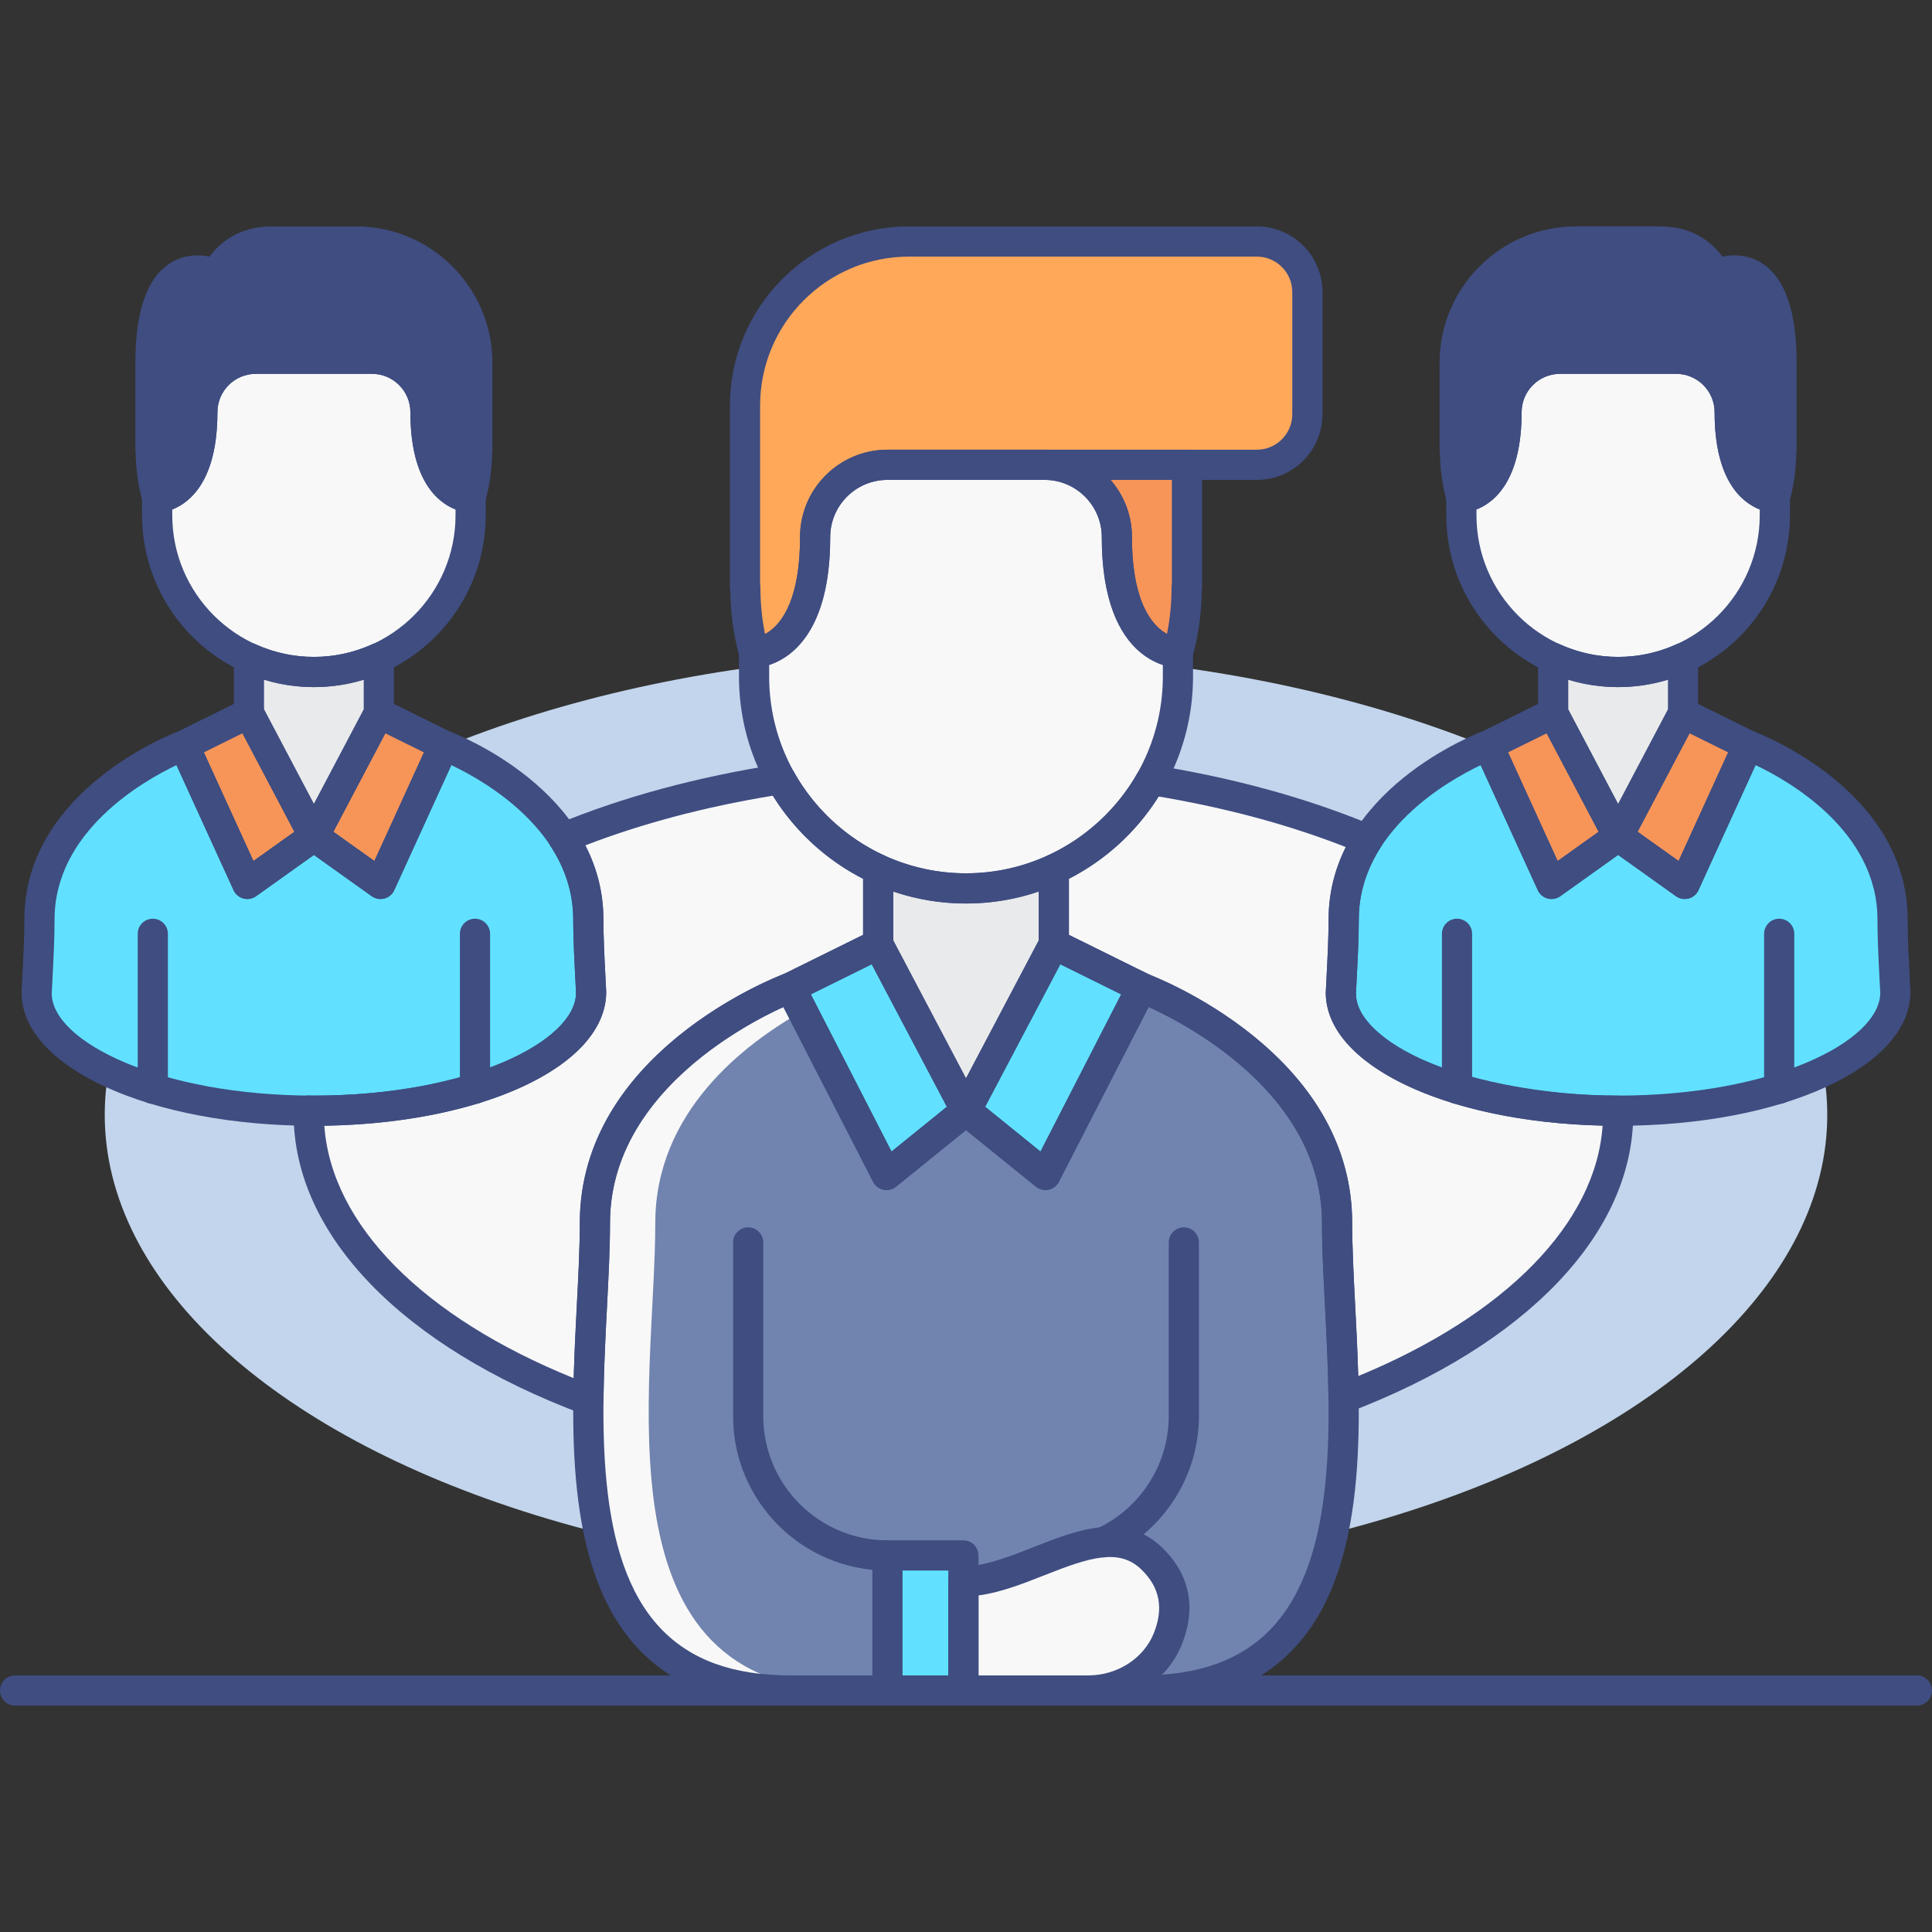 <svg id="SALES_ICONS" enable-background="new 0 0 128 128" viewBox="0 0 128 128" xmlns="http://www.w3.org/2000/svg"><rect x="0" y="0" width="128" height="128" fill="#333333" stroke="none"/><g><g><g><ellipse cx="64" cy="73.861" fill="#c2d5ec" rx="57.061" ry="30.618"/></g><g><g><path d="m73.996 35.586c0-2.646-2.145-4.791-4.791-4.791h-10.41c-2.646 0-4.791 2.145-4.791 4.791 0 7.657-4.045 7.657-4.045 7.657v1.577c0 7.755 6.286 14.041 14.041 14.041s14.041-6.286 14.041-14.041v-1.577s-4.045 0-4.045-7.657z" fill="#f8f8f8"/></g><g><path d="m83.271 16h-23.047c-6.001 0-10.866 4.865-10.866 10.866v12.034h.021c0 1.505.189 2.965.579 4.344 0 0 4.045 0 4.045-7.657 0-2.646 2.145-4.791 4.791-4.791h24.476c1.848 0 3.345-1.498 3.345-3.345v-8.104c.001-1.849-1.496-3.347-3.344-3.347z" fill="#ffa85a"/></g><g><path d="m73.996 35.586c0 7.657 4.045 7.657 4.045 7.657.391-1.379.579-2.839.579-4.344h.021v-8.104h-9.437c2.647 0 4.792 2.145 4.792 4.791z" fill="#f79559"/></g><g><path d="m58.183 57.589v4.969l5.817 11.029 5.817-11.029v-4.969c-1.774.81-3.74 1.273-5.817 1.273-2.078-.001-4.043-.464-5.817-1.273z" fill="#e9eaeb"/></g><g><path d="m64 73.587 5.262 4.258 6.372-12.414-5.817-2.873z" fill="#61e1ff"/></g><g><path d="m52.366 65.431 6.372 12.414 5.262-4.258-5.817-11.029z" fill="#61e1ff"/></g><g><path d="m75.634 65.431-6.372 12.414-5.262-4.258-5.262 4.258-6.372-12.414s-12.951 4.838-12.951 15.593-4.127 30.976 12.951 30.976h23.268c17.078 0 12.951-20.22 12.951-30.975s-12.951-15.594-12.951-15.594z" fill="#7184af"/></g><g><path d="m43.415 81.025c0-7.386 5.926-11.878 9.752-14.032l-.801-1.561s-12.951 4.838-12.951 15.593-4.127 30.975 12.951 30.975h4c-17.078 0-12.951-20.22-12.951-30.975z" fill="#f8f8f8"/></g><g><path d="m63.829 104.771v7.229h8.274c2.275 0 4.414-1.305 5.265-3.415.648-1.608.75-3.551-1.029-5.297-3.297-3.237-8.241 1.483-12.51 1.483z" fill="#f8f8f8"/></g><g><path d="m58.796 103.052h5.034v8.948h-5.034z" fill="#61e1ff"/></g></g><g><g><path d="m28.188 27.311c0-1.957-1.586-3.543-3.543-3.543h-7.698c-1.957 0-3.543 1.586-3.543 3.543 0 5.662-2.991 5.662-2.991 5.662v1.167c0 5.734 4.649 10.383 10.383 10.383s10.384-4.649 10.384-10.383v-1.167s-2.992 0-2.992-5.662z" fill="#f8f8f8"/></g><g><path d="m23.589 16h-5.583c-2.786 0-3.672 2.19-3.672 2.19s-4.365-2.19-4.365 5.846v5.724h.016c0 1.113.14 2.193.428 3.212 0 0 2.991 0 2.991-5.662 0-1.957 1.586-3.543 3.543-3.543h7.698c1.957 0 3.543 1.586 3.543 3.543 0 5.662 2.991 5.662 2.991 5.662.289-1.02.428-2.099.428-3.212h.016v-5.726c.001-4.437-3.597-8.034-8.034-8.034z" fill="#3f4d81"/></g><g><path d="m16.495 43.582v3.675l4.302 8.156 4.302-8.156v-3.675c-1.312.599-2.765.941-4.302.941s-2.99-.343-4.302-.941z" fill="#e9eaeb"/></g><g><path d="m12.193 49.381 4.191 9.181 4.412-3.149-4.301-8.157z" fill="#f79559"/></g><g><path d="m20.796 55.413 4.413 3.149 4.191-9.181-4.302-2.125z" fill="#f79559"/></g><g><path d="m29.4 49.382-4.191 9.18-4.412-3.149-4.412 3.149-4.191-9.18s-9.577 3.578-9.577 11.531c0 1.432-.099 3.095-.187 4.853 0 4.32 8.223 7.821 18.368 7.821s18.368-3.502 18.368-7.821c-.089-1.758-.187-3.421-.187-4.853-.002-7.954-9.579-11.531-9.579-11.531z" fill="#61e1ff"/></g></g><g><g><path d="m114.596 27.311c0-1.957-1.586-3.543-3.543-3.543h-7.698c-1.957 0-3.543 1.586-3.543 3.543 0 5.662-2.991 5.662-2.991 5.662v1.167c0 5.734 4.649 10.383 10.383 10.383s10.383-4.649 10.383-10.383v-1.167s-2.991 0-2.991-5.662z" fill="#f8f8f8"/></g><g><path d="m113.667 18.189s-.886-2.189-3.672-2.189h-5.583c-4.438 0-8.035 3.597-8.035 8.035v5.726h.016c0 1.113.139 2.193.428 3.212 0 0 2.991 0 2.991-5.662 0-1.957 1.586-3.543 3.543-3.543h7.698c1.957 0 3.543 1.586 3.543 3.543 0 5.662 2.991 5.662 2.991 5.662.289-1.02.428-2.099.428-3.212h.016v-5.724c0-8.037-4.364-5.848-4.364-5.848z" fill="#3f4d81"/></g><g><path d="m102.902 43.582v3.675l4.302 8.156 4.302-8.156v-3.675c-1.312.599-2.765.941-4.302.941s-2.99-.343-4.302-.941z" fill="#e9eaeb"/></g><g><path d="m107.204 55.413 4.412 3.149 4.191-9.181-4.302-2.125z" fill="#f79559"/></g><g><path d="m98.6 49.381 4.191 9.181 4.413-3.149-4.302-8.157z" fill="#f79559"/></g><g><path d="m115.807 49.382-4.191 9.18-4.412-3.149-4.412 3.149-4.191-9.18s-9.577 3.578-9.577 11.531c0 1.432-.099 3.095-.187 4.853 0 4.32 8.223 7.821 18.368 7.821s18.368-3.502 18.368-7.821c-.089-1.758-.187-3.421-.187-4.853-.002-7.954-9.579-11.531-9.579-11.531z" fill="#61e1ff"/></g></g><g><g><path d="m88.836 65.766c.089-1.758.187-3.421.187-4.853 0-2.05.642-3.804 1.586-5.286-4.221-1.769-9.085-3.114-14.356-3.955-1.457 2.592-3.714 4.675-6.436 5.917v4.969l5.817 2.874c.001 0 12.951 4.839 12.951 15.593 0 3.271.38 7.418.431 11.605 11.006-4.194 18.188-11.058 18.188-18.82 0-.075-.009-.148-.011-.223-10.139-.003-18.357-3.503-18.357-7.821z" fill="#f8f8f8"/></g><g><path d="m51.72 51.621c-5.283.82-10.163 2.145-14.406 3.896.985 1.506 1.663 3.294 1.663 5.396 0 1.432.098 3.095.187 4.853 0 4.32-8.223 7.822-18.368 7.822-.111 0-.219-.006-.33-.007-.001.077-.011.153-.011.229 0 7.842 7.329 14.767 18.527 18.948.044-4.23.433-8.429.433-11.733 0-10.755 12.951-15.593 12.951-15.593l5.817-2.874v-4.969c-2.739-1.251-5.007-3.353-6.463-5.968z" fill="#f8f8f8"/></g></g></g><g><g><path d="m127 113h-126c-.553 0-1-.448-1-1s.447-1 1-1h126c.553 0 1 .448 1 1s-.447 1-1 1z" fill="#3f4d81"/></g><g><g><path d="m64 59.861c-8.294 0-15.041-6.747-15.041-15.041v-1.578c0-.552.447-1 1-1 .104-.005 3.045-.209 3.045-6.657 0-3.193 2.598-5.792 5.791-5.792h10.41c3.193 0 5.791 2.598 5.791 5.792 0 6.476 3.015 6.657 3.045 6.657.266 0 .52.105.707.293s.293.442.293.707v1.578c0 8.294-6.747 15.041-15.041 15.041zm-13.041-15.806v.766c0 7.19 5.851 13.041 13.041 13.041s13.041-5.85 13.041-13.041v-.766c-1.474-.487-4.045-2.23-4.045-8.469 0-2.091-1.7-3.792-3.791-3.792h-10.41c-2.091 0-3.791 1.701-3.791 3.792 0 6.239-2.571 7.982-4.045 8.469z" fill="#3f4d81"/></g><g><path d="m49.959 44.243c-.447 0-.84-.297-.962-.728-.391-1.379-.598-2.861-.616-4.408-.015-.067-.022-.137-.022-.208v-12.033c-.001-6.543 5.323-11.866 11.866-11.866h23.046c2.396 0 4.346 1.949 4.346 4.345v8.104c0 2.396-1.949 4.345-4.346 4.345h-24.476c-2.091 0-3.791 1.701-3.791 3.792 0 8.559-4.839 8.657-5.045 8.657zm.399-5.546c.014.065.021.133.021.202.001 1.08.104 2.122.307 3.11.902-.481 2.317-1.949 2.317-6.422 0-3.193 2.598-5.792 5.791-5.792h24.476c1.293 0 2.346-1.052 2.346-2.345v-8.104c0-1.293-1.053-2.345-2.346-2.345h-23.045c-5.44 0-9.866 4.426-9.866 9.866v11.83z" fill="#3f4d81"/></g><g><path d="m78.041 44.243c-.206 0-5.045-.099-5.045-8.657 0-2.091-1.7-3.792-3.791-3.792-.553 0-1-.448-1-1s.447-1 1-1h9.437c.553 0 1 .448 1 1v8.104c0 .073-.008.145-.022.213-.019 1.544-.226 3.025-.616 4.403-.123.432-.516.729-.963.729zm-4.462-12.448c.882 1.017 1.417 2.343 1.417 3.792 0 4.442 1.418 5.922 2.319 6.414.201-.985.304-2.024.305-3.101 0-.071.008-.14.021-.207v-6.897h-4.062z" fill="#3f4d81"/></g><g><path d="m64 74.587c-.371 0-.712-.206-.885-.534l-5.817-11.029c-.075-.144-.115-.304-.115-.466v-4.969c0-.34.173-.657.459-.841.287-.184.649-.209.956-.068 3.438 1.569 7.367 1.569 10.805 0 .308-.142.668-.116.956.068.286.184.459.501.459.841v4.969c0 .163-.04.323-.115.466l-5.817 11.029c-.174.328-.515.534-.886.534zm-4.817-12.277 4.817 9.133 4.817-9.133v-3.249c-3.109 1.062-6.525 1.062-9.635 0v3.249z" fill="#3f4d81"/></g><g><path d="m69.262 78.845c-.227 0-.449-.077-.629-.223l-5.262-4.258c-.371-.3-.479-.821-.256-1.244l5.817-11.029c.252-.479.84-.672 1.328-.43l5.816 2.874c.24.119.422.329.506.583s.062.532-.06.77l-6.372 12.414c-.138.268-.389.459-.683.522-.068.014-.137.021-.205.021zm-3.994-5.518 3.667 2.967 5.346-10.415-4.033-1.993z" fill="#3f4d81"/></g><g><path d="m58.738 78.845c-.068 0-.138-.007-.207-.021-.294-.062-.545-.254-.683-.522l-6.372-12.414c-.122-.238-.144-.516-.06-.77s.266-.464.506-.583l5.816-2.874c.487-.242 1.075-.049 1.328.43l5.817 11.029c.223.422.115.943-.256 1.244l-5.262 4.258c-.178.146-.4.223-.627.223zm-5.018-12.967 5.346 10.415 3.667-2.967-4.979-9.441z" fill="#3f4d81"/></g><g><path d="m75.634 113h-23.268c-4.312 0-7.694-1.258-10.052-3.741-5.003-5.269-4.501-14.987-4.097-22.796.102-1.964.197-3.82.197-5.438 0-11.319 13.046-16.323 13.602-16.53.47-.176 1.007.029 1.239.48l5.81 11.318 4.306-3.484c.367-.297.891-.297 1.258 0l4.306 3.484 5.81-11.318c.232-.452.771-.656 1.239-.48.556.208 13.602 5.211 13.602 16.53 0 1.618.096 3.474.197 5.438.404 7.809.906 17.528-4.097 22.796-2.358 2.483-5.74 3.741-10.052 3.741zm-23.733-46.283c-2.747 1.253-11.486 5.901-11.486 14.308 0 1.67-.098 3.55-.2 5.541-.384 7.427-.861 16.67 3.55 21.316 1.992 2.098 4.805 3.118 8.601 3.118h23.268c3.796 0 6.609-1.02 8.602-3.118 4.411-4.646 3.934-13.889 3.55-21.316-.103-1.991-.2-3.871-.2-5.541 0-8.426-8.74-13.062-11.486-14.309l-5.947 11.586c-.138.268-.389.459-.683.522-.299.062-.602-.011-.836-.201l-4.634-3.749-4.633 3.749c-.234.189-.538.261-.836.201-.294-.062-.545-.254-.683-.522z" fill="#3f4d81"/></g><g><path d="m58.796 104.052c-5.64 0-10.228-4.588-10.228-10.228v-11.509c0-.552.447-1 1-1s1 .448 1 1v11.509c0 4.537 3.69 8.228 8.228 8.228.553 0 1 .448 1 1s-.447 1-1 1z" fill="#3f4d81"/></g><g><path d="m72.104 113h-8.274c-.553 0-1-.448-1-1v-7.229c0-.552.447-1 1-1 1.426 0 3.063-.647 4.646-1.272 2.838-1.12 6.051-2.391 8.564.075 1.795 1.761 2.229 3.969 1.256 6.384-.975 2.418-3.463 4.042-6.192 4.042zm-7.275-2h7.274c1.922 0 3.665-1.121 4.337-2.79.665-1.65.403-3.027-.801-4.209-1.48-1.452-3.417-.833-6.429.357-1.434.566-2.907 1.148-4.382 1.344v5.298z" fill="#3f4d81"/></g><g><path d="m63.829 113h-5.033c-.553 0-1-.448-1-1v-8.948c0-.552.447-1 1-1h5.033c.553 0 1 .448 1 1v8.948c0 .552-.447 1-1 1zm-4.033-2h3.033v-6.948h-3.033z" fill="#3f4d81"/></g><g><path d="m73.096 103.183c-.377 0-.737-.213-.907-.577-.233-.5-.017-1.096.483-1.329 2.892-1.349 4.76-4.273 4.76-7.452v-11.51c0-.552.447-1 1-1s1 .448 1 1v11.509c0 3.953-2.321 7.589-5.914 9.265-.137.064-.281.094-.422.094z" fill="#3f4d81"/></g></g><g><g><path d="m20.796 45.523c-6.276 0-11.383-5.106-11.383-11.383v-1.167c0-.552.447-1 1-1 .053-.005 1.991-.182 1.991-4.662 0-2.505 2.038-4.543 4.543-4.543h7.698c2.505 0 4.543 2.038 4.543 4.543 0 4.48 1.938 4.657 2.021 4.663.526.034.971.472.971 1v1.167c0 6.276-5.107 11.382-11.384 11.382zm-9.383-11.769v.386c0 5.174 4.209 9.383 9.383 9.383s9.384-4.209 9.384-9.383v-.386c-1.184-.466-2.991-1.917-2.991-6.443 0-1.402-1.141-2.543-2.543-2.543h-7.698c-1.402 0-2.543 1.141-2.543 2.543-.001 4.525-1.808 5.977-2.992 6.443z" fill="#3f4d81"/></g><g><path d="m31.18 33.973c-.163 0-3.991-.076-3.991-6.662 0-1.402-1.141-2.543-2.543-2.543h-7.698c-1.402 0-2.543 1.141-2.543 2.543 0 6.586-3.828 6.662-3.991 6.662-.447 0-.84-.297-.962-.727-.294-1.035-.45-2.146-.466-3.304-.011-.059-.017-.119-.017-.181v-5.724c0-3.438.787-5.667 2.34-6.625.879-.542 1.838-.562 2.576-.413.612-.833 1.872-1.999 4.12-1.999h5.584c4.982 0 9.035 4.053 9.035 9.035v5.726c0 .064-.006.128-.018.189-.016 1.155-.172 2.263-.465 3.296-.121.43-.514.727-.961.727zm-20.211-4.387c.01.057.016.114.016.173.001.643.051 1.265.15 1.863.57-.481 1.27-1.62 1.27-4.312 0-2.505 2.038-4.543 4.543-4.543h7.698c2.505 0 4.543 2.038 4.543 4.543 0 2.683.695 3.823 1.271 4.307.099-.596.148-1.217.148-1.857 0-.062.006-.123.017-.183v-5.543c0-3.879-3.156-7.035-7.035-7.035h-5.584c-2.044 0-2.722 1.511-2.749 1.575-.109.252-.32.454-.579.548-.258.095-.546.083-.792-.04s-.851-.396-1.538.038c-.515.325-1.378 1.396-1.378 4.916v5.55z" fill="#3f4d81"/></g><g><path d="m20.796 56.413c-.371 0-.712-.206-.885-.534l-4.302-8.156c-.075-.144-.115-.304-.115-.466v-3.675c0-.34.173-.657.459-.841.288-.184.649-.209.956-.068 2.476 1.13 5.302 1.129 7.773 0 .307-.142.669-.116.956.068.286.184.459.501.459.841v3.675c0 .163-.04.323-.115.466l-4.302 8.156c-.172.328-.513.534-.884.534zm-3.302-9.404 3.302 6.26 3.302-6.26v-1.979c-2.138.656-4.462.656-6.604 0z" fill="#3f4d81"/></g><g><path d="m16.384 59.562c-.086 0-.173-.011-.259-.034-.288-.077-.527-.279-.651-.551l-4.19-9.18c-.224-.491-.018-1.072.467-1.312l4.301-2.125c.488-.242 1.076-.049 1.328.43l4.302 8.156c.233.442.104.99-.304 1.28l-4.412 3.149c-.173.123-.376.187-.582.187zm-2.878-9.714 3.284 7.195 2.714-1.937-3.44-6.522z" fill="#3f4d81"/></g><g><path d="m25.209 59.562c-.206 0-.409-.064-.581-.186l-4.413-3.149c-.407-.291-.537-.838-.304-1.28l4.302-8.156c.252-.48.84-.672 1.328-.43l4.302 2.125c.484.239.69.82.467 1.312l-4.19 9.18c-.124.272-.363.474-.651.551-.087.021-.174.033-.26.033zm-3.121-4.456 2.715 1.937 3.284-7.195-2.559-1.264z" fill="#3f4d81"/></g><g><path d="m20.796 74.587c-10.86 0-19.367-3.875-19.367-8.821l.038-.773c.076-1.477.148-2.871.148-4.08 0-8.549 9.811-12.312 10.229-12.468.49-.184 1.042.044 1.26.522l3.687 8.077 3.425-2.444c.348-.248.814-.248 1.162 0l3.426 2.444 3.687-8.077c.218-.478.771-.707 1.26-.521.418.156 10.228 3.919 10.228 12.468 0 1.199.071 2.581.147 4.043l.039.759c-.001 4.996-8.509 8.871-19.369 8.871zm-9.104-23.895c-2.232 1.063-8.077 4.403-8.077 10.22 0 1.26-.073 2.68-.15 4.183l-.037.721c.001 3.176 7.134 6.771 17.368 6.771 10.235 0 17.368-3.595 17.368-6.821l-.037-.706c-.077-1.489-.15-2.896-.15-4.147 0-5.835-5.844-9.164-8.075-10.222l-3.782 8.286c-.124.272-.363.474-.651.551-.291.077-.597.021-.84-.152l-3.832-2.734-3.831 2.734c-.243.173-.548.229-.84.152-.288-.077-.527-.279-.651-.551z" fill="#3f4d81"/></g><g><path d="m31.469 73.132c-.553 0-1-.448-1-1v-10.265c0-.552.447-1 1-1s1 .448 1 1v10.265c0 .552-.448 1-1 1z" fill="#3f4d81"/></g><g><path d="m10.124 73.132c-.553 0-1-.448-1-1v-10.265c0-.552.447-1 1-1s1 .448 1 1v10.265c0 .552-.447 1-1 1z" fill="#3f4d81"/></g></g><g><g><path d="m107.204 45.523c-6.277 0-11.384-5.106-11.384-11.383v-1.167c0-.552.447-1 1-1 .053-.005 1.991-.182 1.991-4.662 0-2.505 2.038-4.543 4.543-4.543h7.698c2.505 0 4.543 2.038 4.543 4.543 0 4.48 1.938 4.657 2.021 4.663.526.034.971.472.971 1v1.167c0 6.276-5.107 11.382-11.383 11.382zm-9.384-11.769v.386c0 5.174 4.21 9.383 9.384 9.383s9.383-4.209 9.383-9.383v-.386c-1.184-.466-2.991-1.917-2.991-6.443 0-1.402-1.141-2.543-2.543-2.543h-7.698c-1.402 0-2.543 1.141-2.543 2.543 0 4.525-1.808 5.977-2.992 6.443z" fill="#3f4d81"/></g><g><path d="m117.587 33.973c-.163 0-3.991-.076-3.991-6.662 0-1.402-1.141-2.543-2.543-2.543h-7.698c-1.402 0-2.543 1.141-2.543 2.543 0 6.586-3.828 6.662-3.991 6.662-.447 0-.84-.297-.962-.727-.294-1.035-.449-2.144-.465-3.3-.012-.06-.018-.122-.018-.186v-5.726c0-4.982 4.053-9.035 9.035-9.035h5.584c2.248 0 3.508 1.166 4.12 1.998.739-.147 1.697-.128 2.576.413 1.553.958 2.34 3.188 2.34 6.625v5.724c0 .063-.006.125-.017.185-.017 1.157-.173 2.267-.466 3.301-.121.431-.514.728-.961.728zm-20.211-4.391c.011.058.017.118.017.179 0 .642.05 1.264.149 1.862.57-.481 1.27-1.62 1.27-4.312 0-2.505 2.038-4.543 4.543-4.543h7.698c2.505 0 4.543 2.038 4.543 4.543 0 2.684.695 3.823 1.271 4.307.099-.596.148-1.217.149-1.858 0-.06.006-.119.016-.176v-5.547c0-3.537-.871-4.603-1.391-4.923-.679-.417-1.516-.034-1.525-.03-.25.124-.541.14-.801.042-.262-.099-.47-.302-.574-.561-.023-.054-.701-1.564-2.745-1.564h-5.584c-3.879 0-7.035 3.156-7.035 7.035v5.546z" fill="#3f4d81"/></g><g><path d="m107.204 56.413c-.371 0-.712-.206-.885-.534l-4.302-8.156c-.075-.144-.115-.304-.115-.466v-3.675c0-.34.173-.657.459-.841.288-.184.649-.209.956-.068 2.473 1.13 5.299 1.131 7.773 0 .307-.142.668-.116.956.068.286.184.459.501.459.841v3.675c0 .163-.04.323-.115.466l-4.302 8.156c-.172.328-.513.534-.884.534zm-3.302-9.404 3.302 6.26 3.302-6.26v-1.979c-2.142.656-4.466.656-6.604 0z" fill="#3f4d81"/></g><g><path d="m111.616 59.562c-.206 0-.409-.064-.581-.186l-4.412-3.149c-.407-.291-.537-.838-.304-1.28l4.302-8.156c.252-.48.84-.672 1.328-.43l4.301 2.125c.484.239.69.82.467 1.312l-4.19 9.18c-.124.272-.363.474-.651.551-.087.021-.174.033-.26.033zm-3.12-4.456 2.714 1.937 3.284-7.195-2.558-1.264z" fill="#3f4d81"/></g><g><path d="m102.791 59.562c-.087 0-.173-.011-.259-.034-.288-.077-.527-.279-.651-.551l-4.19-9.18c-.224-.491-.018-1.072.467-1.312l4.302-2.125c.487-.242 1.075-.049 1.328.43l4.302 8.156c.233.442.104.99-.304 1.28l-4.413 3.149c-.173.123-.376.187-.582.187zm-2.878-9.714 3.284 7.195 2.715-1.937-3.44-6.522z" fill="#3f4d81"/></g><g><path d="m107.204 74.587c-10.86 0-19.368-3.875-19.368-8.821l.04-.81c.076-1.462.147-2.844.147-4.043 0-8.549 9.81-12.312 10.228-12.468.49-.184 1.042.044 1.26.521l3.687 8.077 3.426-2.444c.348-.248.814-.248 1.162 0l3.425 2.444 3.687-8.077c.218-.478.771-.707 1.26-.522.418.156 10.229 3.919 10.229 12.468 0 1.208.072 2.603.148 4.08l.037.723c-.001 4.997-8.508 8.872-19.368 8.872zm-9.104-23.895c-2.232 1.063-8.076 4.403-8.076 10.22 0 1.251-.073 2.658-.15 4.147l-.038.756c.001 3.176 7.134 6.771 17.369 6.771 10.234 0 17.367-3.595 17.367-6.821l-.036-.67c-.077-1.503-.15-2.922-.15-4.183 0-5.835-5.845-9.164-8.076-10.222l-3.782 8.286c-.124.272-.363.474-.651.551-.292.077-.597.021-.84-.152l-3.831-2.734-3.832 2.734c-.244.174-.55.231-.84.152-.288-.077-.527-.279-.651-.551z" fill="#3f4d81"/></g><g><path d="m96.531 73.132c-.553 0-1-.448-1-1v-10.265c0-.552.447-1 1-1s1 .448 1 1v10.265c0 .552-.447 1-1 1z" fill="#3f4d81"/></g><g><path d="m117.876 73.132c-.553 0-1-.448-1-1v-10.265c0-.552.447-1 1-1s1 .448 1 1v10.265c0 .552-.447 1-1 1z" fill="#3f4d81"/></g></g><g><g><path d="m89.016 93.629c-.198 0-.395-.059-.562-.173-.271-.184-.434-.488-.438-.814-.025-2.062-.13-4.102-.231-6.074-.103-1.992-.199-3.873-.199-5.543 0-9.928-12.167-14.606-12.3-14.656-.032-.012-.063-.025-.095-.041l-5.816-2.874c-.341-.168-.557-.516-.557-.896v-4.969c0-.392.229-.747.585-.91 2.506-1.145 4.63-3.097 5.979-5.497.206-.364.612-.568 1.029-.497 5.351.854 10.258 2.207 14.586 4.02.271.114.479.342.567.624s.048.587-.11.836c-.949 1.489-1.43 3.086-1.43 4.749 0 1.251-.073 2.658-.15 4.147l-.038.756c.001 3.967 9.148 6.769 17.358 6.771.545 0 .989.442 1 .987l.003.049c.004.062.008.124.008.187 0 7.876-7.04 15.261-18.832 19.754-.116.043-.237.064-.357.064zm-12.961-29.05c2.332.896 13.53 5.917 13.53 16.446 0 1.619.096 3.475.196 5.44.079 1.532.16 3.104.205 4.704 9.798-4.048 15.753-10.147 16.191-16.593-10.365-.235-18.342-4.021-18.342-8.81l.04-.81c.076-1.462.147-2.844.147-4.043 0-1.665.387-3.271 1.152-4.788-3.737-1.468-7.904-2.594-12.412-3.355-1.445 2.305-3.522 4.208-5.946 5.446v3.721l5.26 2.599z" fill="#3f4d81"/></g><g><path d="m38.982 93.758c-.118 0-.236-.021-.35-.063-12.008-4.484-19.177-11.918-19.177-19.885 0-.063.004-.125.008-.188.007-.551.425-1.073 1.012-1.042l.321.007c10.235 0 17.368-3.595 17.368-6.822l-.037-.706c-.077-1.489-.15-2.896-.15-4.147 0-1.696-.504-3.328-1.499-4.849-.163-.25-.206-.559-.118-.843s.298-.515.573-.628c4.353-1.796 9.275-3.128 14.634-3.959.418-.065.823.136 1.027.502 1.35 2.424 3.481 4.393 6.004 5.544.356.163.585.518.585.91v4.969c0 .38-.216.728-.557.896l-5.816 2.874c-.03.015-.062.028-.093.04-.123.046-12.302 4.733-12.302 14.657 0 1.671-.097 3.554-.199 5.547-.104 2.013-.211 4.094-.233 6.197-.004.326-.165.629-.435.814-.169.116-.366.175-.566.175zm-17.495-19.176c.47 6.557 6.545 12.688 16.522 16.725.044-1.646.127-3.263.208-4.838.102-1.967.197-3.824.197-5.444 0-11.087 12.517-16.115 13.552-16.511l5.216-2.577v-3.721c-2.442-1.247-4.53-3.168-5.979-5.499-4.51.741-8.687 1.848-12.44 3.298.806 1.552 1.213 3.194 1.213 4.898 0 1.199.071 2.581.147 4.043l.039.759c.002 4.891-8.146 8.707-18.675 8.867z" fill="#3f4d81"/></g></g></g></g></svg>
